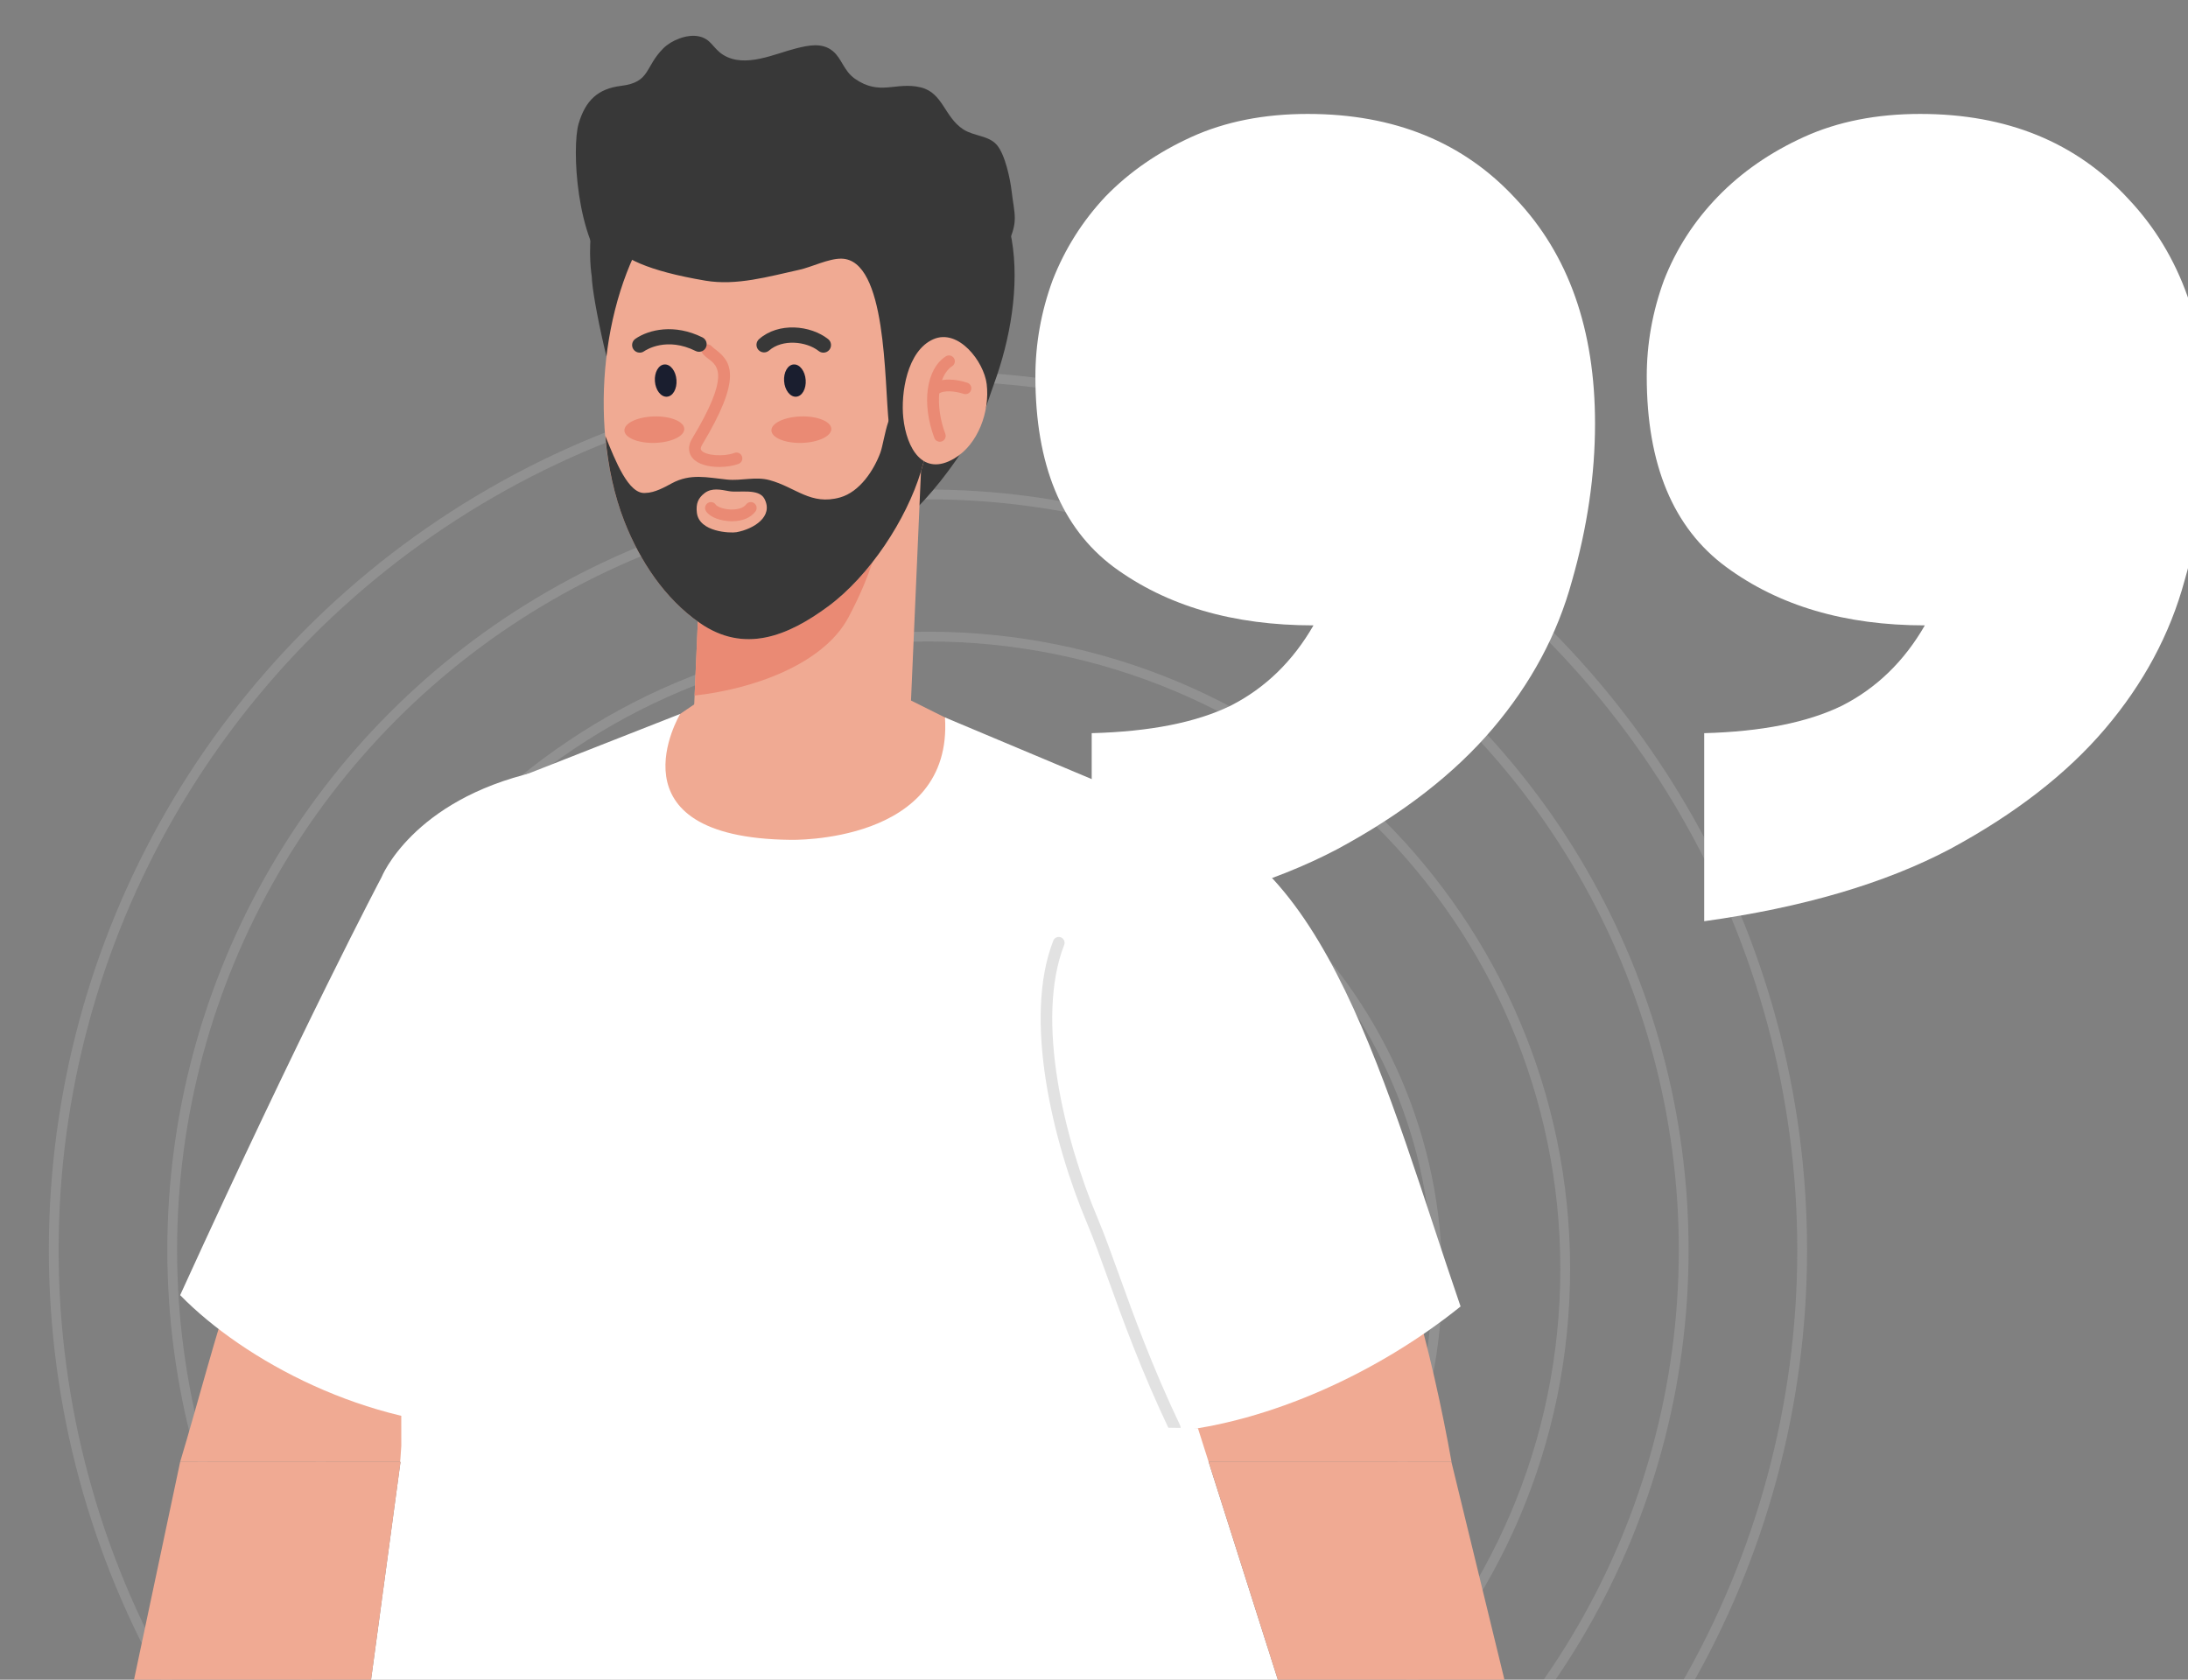 <svg width="672" height="516" viewBox="0 0 672 516" fill="none" xmlns="http://www.w3.org/2000/svg">
<rect x="0" y="0" width="672" height="516" fill="#808080" stroke="none"/>
<g clip-path="url(#clip0_427_2)">
<path d="M480.723 389.823C480.723 497.104 393.105 584.091 284.999 584.091C176.893 584.091 89.275 497.104 89.275 389.823C89.275 282.542 176.893 195.555 284.999 195.555C393.105 195.555 480.723 282.542 480.723 389.823Z" stroke="#DADADA" stroke-opacity="0.2" stroke-width="3"/>
<path d="M441.425 392.733C441.425 478.307 371.405 547.702 285.001 547.702C198.597 547.702 128.576 478.307 128.576 392.733C128.576 307.159 198.597 237.764 285.001 237.764C371.405 237.764 441.425 307.159 441.425 392.733Z" stroke="#DADADA" stroke-opacity="0.2" stroke-width="3"/>
<circle cx="285.001" cy="384" r="232.112" stroke="#DADADA" stroke-opacity="0.2" stroke-width="3"/>
<circle cx="285" cy="384" r="268.5" stroke="#DADADA" stroke-opacity="0.2" stroke-width="3"/>
<path d="M523.412 225.227C541.059 224.758 555.176 221.939 565.765 216.773C576.353 211.371 584.824 203.152 591.176 192.114C566.706 192.114 546.353 186.125 530.118 174.148C513.882 162.17 505.765 142.678 505.765 115.67C505.765 105.572 507.529 95.708 511.059 86.079C514.824 76.451 520.353 67.879 527.647 60.364C534.941 52.849 543.765 46.742 554.118 42.045C564.471 37.349 576.353 35 589.765 35C616.353 35 637.647 43.689 653.647 61.068C669.882 78.212 678 101.227 678 130.114C678 145.848 675.647 161.936 670.941 178.375C666.471 194.814 658.353 209.962 646.588 223.818C634.824 237.674 618.941 250.004 598.941 260.807C578.941 271.375 553.765 278.773 523.412 283V225.227ZM335.294 225.227C353.176 224.758 367.412 221.939 378 216.773C388.588 211.371 397.059 203.152 403.412 192.114C378.706 192.114 358.235 186.125 342 174.148C326 162.17 318 142.678 318 115.67C318 105.572 319.765 95.708 323.294 86.079C327.059 76.451 332.471 67.879 339.529 60.364C346.824 52.849 355.647 46.742 366 42.045C376.353 37.349 388.235 35 401.647 35C428.235 35 449.529 43.689 465.529 61.068C481.765 78.212 489.882 101.227 489.882 130.114C489.882 145.848 487.529 161.936 482.824 178.375C478.353 194.814 470.235 209.962 458.471 223.818C446.706 237.674 430.824 250.004 410.824 260.807C390.824 271.375 365.647 278.773 335.294 283V225.227Z" fill="white"/>
<path fill-rule="evenodd" clip-rule="evenodd" d="M445.807 449.091C440.096 417.054 429.613 374.213 410.965 338.585C410.965 338.585 367.003 303.393 341.106 353.669C341.106 353.669 353.932 405.633 370.68 449.091H445.807Z" fill="#F0AA93"/>
<path fill-rule="evenodd" clip-rule="evenodd" d="M126.025 449.09C159.302 378.336 185.338 309.407 188.428 292.063C202.878 229.558 133.054 252.524 130.009 256.545C109.523 269.19 103.552 314.087 70.563 397.873C67.165 406.492 60.563 431.787 55.329 449.09H126.025Z" fill="#F0AA93"/>
<path fill-rule="evenodd" clip-rule="evenodd" d="M214.523 284.372L151.225 438.326C112.951 438.326 75.083 418.073 55.33 397.872C93.243 314.706 117.171 269.504 117.171 269.504C117.171 269.504 126.535 245.911 164.332 237.183C164.332 237.183 219.67 251.632 214.523 284.372Z" fill="white"/>
<path fill-rule="evenodd" clip-rule="evenodd" d="M303.078 124.345C303.933 121.83 304.664 119.631 305.268 117.987C315.345 90.485 316.726 52.441 284.405 42.236C245.661 30.003 251.721 87.412 250.41 104.849C248.895 125.009 246.184 132.82 255.327 151.25C258.769 158.194 262.522 164.46 270.72 163.367C279.799 162.154 298.996 136.342 303.078 124.345Z" fill="#383838"/>
<path fill-rule="evenodd" clip-rule="evenodd" d="M282.861 144.807L216.468 141.905L212.863 224.471L279.265 227.37L282.861 144.807Z" fill="#F0AA93"/>
<path fill-rule="evenodd" clip-rule="evenodd" d="M260.599 189.629C267.873 175.943 272.468 161.976 272.127 144.341L216.467 141.905L213.334 213.67C230.929 211.759 252.844 204.212 260.599 189.629Z" fill="#EA8A74"/>
<path fill-rule="evenodd" clip-rule="evenodd" d="M317.414 233.959L279.797 215.2H214.959L185.947 234.919C185.947 234.919 181.25 275.941 222.059 288.51C222.059 288.51 309.42 303.6 317.414 233.959Z" fill="#F0AA93"/>
<path fill-rule="evenodd" clip-rule="evenodd" d="M290.231 220.401L360.459 249.907C360.459 249.907 385.553 266.939 379.491 295.428L359.449 438.327C360.218 441.852 360.873 445.453 361.44 449.091H122.911C123.021 447.457 123.144 445.847 123.251 444.178L123.117 293.831C123.853 257.937 152.135 241.634 152.135 241.634L208.907 219.315C208.907 219.315 186.124 257.361 242.74 257.998C242.74 257.998 292.735 259.389 290.231 220.401Z" fill="white"/>
<path fill-rule="evenodd" clip-rule="evenodd" d="M219.639 47.628C233.676 44.23 229.181 55.428 225.152 68.796L205.544 77.48C189.007 84.633 198.252 94.804 196.102 109.099C195.209 114.978 192.973 120.695 191.772 126.403C188.042 120.394 181.911 91.789 181.744 84.945C181.744 84.945 176.85 55.284 197.111 49.144C197.111 49.144 210.956 46.467 219.639 47.628Z" fill="#383838"/>
<path fill-rule="evenodd" clip-rule="evenodd" d="M282.861 144.806C278.386 159.598 267.088 176.884 254.323 186.302C241.827 195.513 228.564 200.816 214.949 191.389C204.119 183.89 196.532 172.253 191.812 160.283C180.937 132.737 184.073 93.051 200.118 68.749C217.737 42.053 256.339 44.389 273.449 71.054C287.375 92.766 290.091 120.939 282.861 144.806Z" fill="#F0AA93"/>
<path fill-rule="evenodd" clip-rule="evenodd" d="M255.327 131.741C255.393 133.989 251.313 135.921 246.238 136.061C241.151 136.195 236.978 134.482 236.92 132.241C236.862 129.998 240.934 128.062 246.02 127.925C251.096 127.785 255.269 129.501 255.327 131.741Z" fill="#EA8A74"/>
<path fill-rule="evenodd" clip-rule="evenodd" d="M210.167 131.741C210.238 133.988 206.166 135.921 201.08 136.061C196.004 136.191 191.828 134.489 191.77 132.241C191.707 129.994 195.774 128.059 200.86 127.928C205.946 127.784 210.114 129.501 210.167 131.741Z" fill="#EA8A74"/>
<path fill-rule="evenodd" clip-rule="evenodd" d="M220.902 143.453C217.647 143.453 214.316 142.665 212.672 140.685C211.876 139.726 210.808 137.671 212.609 134.677C224.253 115.335 220.47 112.447 217.706 110.334C217.032 109.823 216.413 109.333 215.927 108.789C215.272 108.045 215.335 106.904 216.077 106.247C216.82 105.586 217.961 105.651 218.624 106.397C218.965 106.781 219.418 107.113 219.888 107.473C224.691 111.139 227.984 116.123 215.7 136.537C214.946 137.787 215.292 138.205 215.441 138.387C216.762 139.966 222.248 140.374 225.569 139.137C226.502 138.787 227.536 139.26 227.883 140.192C228.229 141.124 227.753 142.162 226.828 142.508C225.248 143.097 223.09 143.453 220.902 143.453Z" fill="#EA8A74"/>
<path fill-rule="evenodd" clip-rule="evenodd" d="M196.473 108.336C195.732 108.336 195.006 107.987 194.553 107.333C193.822 106.271 194.083 104.818 195.145 104.082C199.29 101.218 207.169 99.388 215.74 103.65C216.893 104.222 217.364 105.623 216.792 106.781C216.216 107.936 214.812 108.405 213.661 107.829C204.779 103.41 198.486 107.449 197.798 107.925C197.391 108.203 196.933 108.336 196.473 108.336Z" fill="#383838"/>
<path fill-rule="evenodd" clip-rule="evenodd" d="M252.899 108.337C252.394 108.337 251.881 108.176 251.453 107.837C247.621 104.815 240.289 104.103 236.209 107.683C235.243 108.532 233.771 108.436 232.917 107.47C232.069 106.504 232.16 105.028 233.131 104.175C239.131 98.899 248.944 99.913 254.346 104.171C255.36 104.97 255.53 106.436 254.731 107.45C254.27 108.032 253.588 108.337 252.899 108.337Z" fill="#383838"/>
<path fill-rule="evenodd" clip-rule="evenodd" d="M183.093 56.031C184.377 70.397 181.226 80.226 216.665 86.221C226.2 87.834 236.043 84.957 245.48 82.881C249.296 82.038 254.527 79.397 258.411 79.458C272.416 79.677 271.563 117.144 272.992 130.227C274.795 130.179 278.099 131.519 279.596 126.942C280.716 123.509 281.66 110.862 284.245 108.131C290.424 101.599 296.85 109.025 298.436 113.301C297.073 109.618 297.571 104.096 297.08 100.215C295.937 91.171 290.269 76.605 293.552 68.873C296.294 62.388 300.745 61.142 301.941 53.609C296.091 44.331 284.404 47.015 284.404 47.015C286.554 27.602 226.195 30.892 226.195 30.892C226.195 30.892 185.27 30.245 183.093 56.031Z" fill="#383838"/>
<path fill-rule="evenodd" clip-rule="evenodd" d="M204.091 111.956C202.26 112.066 200.942 114.378 201.14 117.112C201.332 119.846 202.986 121.98 204.817 121.87C206.658 121.767 207.971 119.455 207.764 116.714C207.571 113.977 205.923 111.847 204.091 111.956Z" fill="#1A1E2F"/>
<path fill-rule="evenodd" clip-rule="evenodd" d="M247.45 116.725C247.251 113.977 245.614 111.847 243.773 111.956C241.936 112.059 240.621 114.378 240.824 117.108C241.016 119.849 242.672 121.983 244.501 121.87C246.332 121.767 247.652 119.455 247.45 116.725Z" fill="#1A1E2F"/>
<path fill-rule="evenodd" clip-rule="evenodd" d="M224.819 160.134C224.632 160.134 224.445 160.13 224.252 160.123C221.46 160.01 218.084 159 216.824 157.003C216.296 156.16 216.546 155.047 217.388 154.519C218.233 153.988 219.343 154.242 219.872 155.081C220.155 155.533 221.958 156.427 224.397 156.523C226.574 156.598 228.347 156.026 229.146 154.964C229.741 154.17 230.866 154.009 231.668 154.598C232.462 155.194 232.621 156.324 232.029 157.123C230.583 159.051 227.978 160.134 224.819 160.134Z" fill="#EA8A74"/>
<path fill-rule="evenodd" clip-rule="evenodd" d="M234.772 153.209C233.047 149.93 226.904 151.424 223.932 150.889C221.418 150.437 218.664 149.773 216.433 151.458C214.356 153.03 213.722 154.784 214.025 157.477C214.698 163.493 224.369 163.821 226.193 163.493C231.418 162.544 237.675 158.721 234.772 153.209ZM284.402 138.886C283.949 140.883 283.451 142.863 282.859 144.805C278.385 159.598 267.087 176.884 254.322 186.301C241.826 195.513 228.563 200.816 214.948 191.388C204.118 183.889 196.531 172.252 191.811 160.283C188.662 152.297 186.725 143.281 185.913 133.929C188.978 141.448 193.018 152.023 198.271 151.427C201.078 151.393 204.252 149.601 206.286 148.498C212.11 145.347 217.179 146.71 223.312 147.323C227.716 147.769 231.99 146.309 236.35 147.495C244.431 149.69 248.983 155.35 258.015 152.811C264.019 151.119 268.375 144.511 270.398 139.023C271.758 135.32 273.097 121.302 277.432 128.383C278.6 130.294 279.865 135.943 281.408 137.587C282.346 138.591 283.373 138.92 284.402 138.886Z" fill="#383838"/>
<path fill-rule="evenodd" clip-rule="evenodd" d="M303.04 117.982C304.064 126.412 300.396 136.474 293.186 140.787C283.398 146.645 278.418 137.625 277.432 128.382C276.63 120.938 278.526 107.753 286.676 104.204C294.372 100.857 302.189 111.065 303.04 117.982Z" fill="#F0AA93"/>
<path fill-rule="evenodd" clip-rule="evenodd" d="M288.647 135.707C287.923 135.707 287.233 135.262 286.962 134.539C282.986 123.871 284.468 113.331 290.488 109.47C291.327 108.935 292.437 109.175 292.981 110.015C293.515 110.85 293.27 111.964 292.433 112.502C287.981 115.359 287.058 124.485 290.333 133.278C290.68 134.21 290.212 135.248 289.279 135.594C289.074 135.673 288.856 135.707 288.647 135.707Z" fill="#EA8A74"/>
<path fill-rule="evenodd" clip-rule="evenodd" d="M287.118 121.364C286.574 121.364 286.028 121.114 285.677 120.645C285.08 119.85 285.239 118.719 286.033 118.123C288.916 115.962 293.641 116.421 297.098 117.575C298.045 117.89 298.555 118.911 298.234 119.853C297.925 120.795 296.906 121.299 295.963 120.991C293.378 120.134 289.845 119.768 288.196 121.008C287.869 121.248 287.498 121.364 287.118 121.364Z" fill="#EA8A74"/>
<path fill-rule="evenodd" clip-rule="evenodd" d="M359.45 439.872C390.043 436.939 423.529 421.541 448.586 401.346C425.674 334.689 407.373 259.543 357.027 250.04C357.027 250.04 303.077 276.959 328.063 349.402C328.063 349.402 345.461 394.635 359.45 439.872Z" fill="white"/>
<path fill-rule="evenodd" clip-rule="evenodd" d="M360.827 440.441C360.155 440.441 359.507 440.061 359.204 439.414C350.45 420.994 344.777 405.253 340.219 392.605C337.883 386.113 335.859 380.505 333.884 375.826C323.264 350.678 314.169 312.844 323.496 288.971C323.855 288.049 324.895 287.593 325.823 287.953C326.749 288.313 327.202 289.358 326.845 290.283C317.904 313.146 326.832 349.9 337.192 374.428C339.205 379.2 341.239 384.849 343.598 391.385C348.128 403.961 353.771 419.61 362.444 437.875C362.871 438.77 362.492 439.838 361.596 440.267C361.343 440.383 361.083 440.441 360.827 440.441Z" fill="#E2E2E2"/>
<path fill-rule="evenodd" clip-rule="evenodd" d="M177.697 38.051C179.796 30.825 183.675 27.249 190.727 26.38C199.837 25.258 197.92 20.651 203.742 14.832C206.236 12.343 210.971 10.455 214.514 11.143C218.457 11.905 218.874 14.833 222.134 16.864C228.834 21.023 237.992 16.477 244.594 14.844C248.18 13.957 252.49 12.944 255.813 15.719C258.585 18.03 259.134 21.777 262.561 24.181C270.255 29.582 275.156 25.003 282.772 26.839C289.631 28.491 290.015 35.968 295.88 39.76C299.141 41.865 303.62 41.59 306.144 44.509C308.731 47.506 310.264 55.009 310.701 58.723C311.587 66.31 312.927 67.909 309.123 75.782C305.807 82.647 298.668 92.18 290.382 92.866C280.609 93.667 276.35 81.592 270.192 75.806C261.273 67.437 254.746 68.091 244.169 73.528C237.828 76.785 232.767 81.4 225.738 77.926C221.441 75.799 218.288 71.548 213.74 69.595C209.443 67.752 204.117 67.512 199.529 67.94C194.665 68.392 190.704 87.453 187.583 84.319C176.854 73.538 175.628 45.163 177.697 38.051Z" fill="#383838"/>
<path d="M124.899 434.988L367.917 438.749L396.59 528.999H112.207L124.899 434.988Z" fill="white"/>
<path d="M123.018 449.09H55.33L38.408 528.999H112.206L123.018 449.09Z" fill="#F0AA93"/>
<path d="M371.207 449.09H445.77L465.218 528.999H396.59L371.207 449.09Z" fill="#F0AA93"/>
</g>
<defs>
<clipPath id="clip0_427_2">
<rect width="672" height="516" fill="white"/>
</clipPath>
</defs>
</svg>
